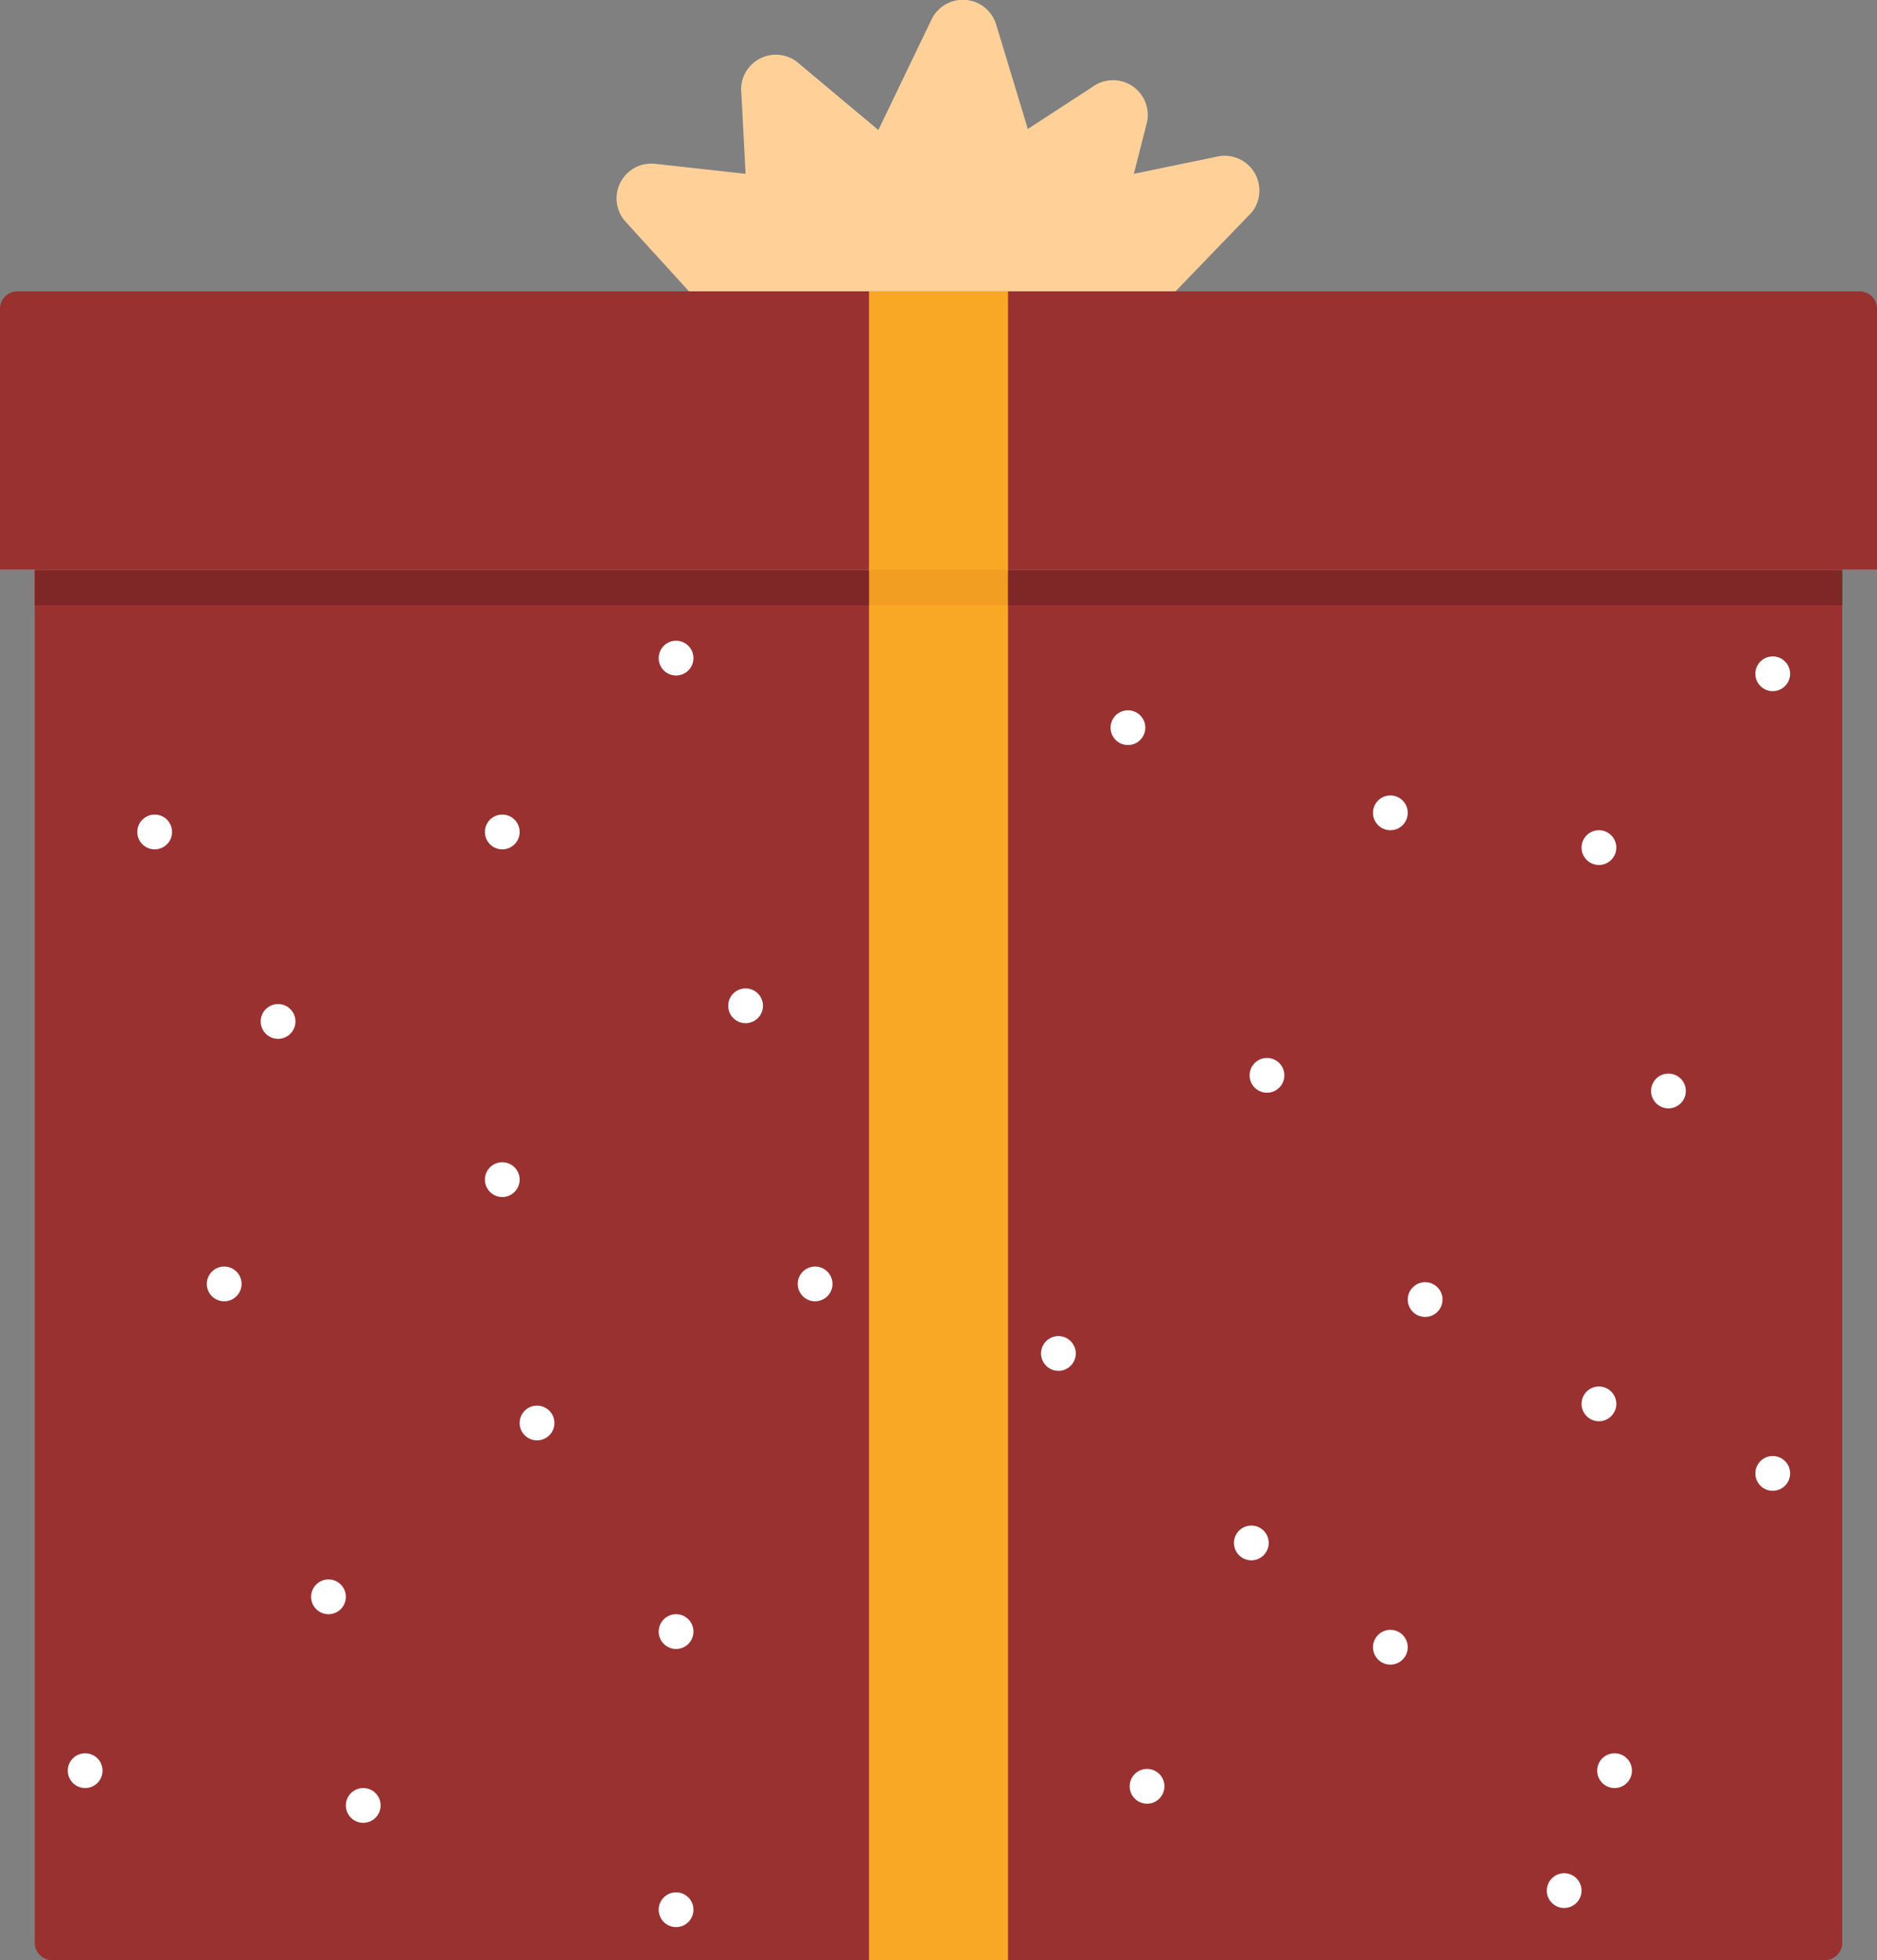 <svg xmlns="http://www.w3.org/2000/svg" viewBox="0 0 54 56.38"><rect x="0" y="0" width="54" height="56.38" fill="#808080" stroke="none"/><defs><style>.cls-1{fill:#993131;}.cls-2{fill:#fff;}.cls-3{fill:#ffd199;}.cls-4{fill:#f9a826;}.cls-5{fill:#f29e22;}.cls-6{fill:#7f2626;}</style></defs><title>red-gift</title><g id="Layer_2" data-name="Layer 2"><g id="Layer_1-2" data-name="Layer 1"><path class="cls-1" d="M1,16.38H53a0,0,0,0,1,0,0v39.5a.5.5,0,0,1-.5.5H1.5a.5.5,0,0,1-.5-.5V16.38A0,0,0,0,1,1,16.38Z"/><circle class="cls-2" cx="4.45" cy="23.93" r="0.5"/><circle class="cls-2" cx="14.45" cy="23.93" r="0.5"/><circle class="cls-2" cx="14.45" cy="33.93" r="0.5"/><circle class="cls-2" cx="6.45" cy="36.93" r="0.5"/><circle class="cls-2" cx="23.45" cy="36.93" r="0.5"/><circle class="cls-2" cx="21.45" cy="28.93" r="0.5"/><circle class="cls-2" cx="19.45" cy="18.93" r="0.5"/><circle class="cls-2" cx="32.45" cy="20.93" r="0.5"/><circle class="cls-2" cx="36.45" cy="30.93" r="0.5"/><circle class="cls-2" cx="46.45" cy="50.93" r="0.5"/><circle class="cls-2" cx="9.45" cy="45.93" r="0.5"/><circle class="cls-2" cx="2.45" cy="50.93" r="0.5"/><circle class="cls-2" cx="15.45" cy="40.93" r="0.5"/><circle class="cls-2" cx="19.45" cy="46.93" r="0.5"/><circle class="cls-2" cx="10.45" cy="51.93" r="0.5"/><circle class="cls-2" cx="19.45" cy="54.93" r="0.5"/><circle class="cls-2" cx="36" cy="44.38" r="0.5"/><circle class="cls-2" cx="46" cy="24.38" r="0.5"/><circle class="cls-2" cx="40" cy="23.38" r="0.5"/><circle class="cls-2" cx="41" cy="37.38" r="0.5"/><circle class="cls-2" cx="48" cy="31.38" r="0.5"/><circle class="cls-2" cx="46" cy="40.38" r="0.5"/><circle class="cls-2" cx="33" cy="51.38" r="0.5"/><circle class="cls-2" cx="40" cy="47.38" r="0.5"/><circle class="cls-2" cx="45" cy="54.38" r="0.5"/><circle class="cls-2" cx="51" cy="42.38" r="0.5"/><circle class="cls-2" cx="51" cy="19.38" r="0.5"/><circle class="cls-2" cx="8" cy="29.38" r="0.5"/><circle class="cls-2" cx="30.45" cy="38.93" r="0.5"/><path class="cls-3" d="M20.65,9.29,18,6.38a1,1,0,0,1,.83-1.67L21.45,5l-.12-2.29A1,1,0,0,1,23,1.84l2.27,1.9L26.8.56a1,1,0,0,1,1.86.15l.91,3,1.86-1.21A1,1,0,0,1,33,3.51L32.62,5l2.47-.51A1,1,0,0,1,36,6.12L32.94,9.29Z"/><path class="cls-1" d="M.5,8.38h53a.5.5,0,0,1,.5.5v7.5a0,0,0,0,1,0,0H0a0,0,0,0,1,0,0V8.88A.5.5,0,0,1,.5,8.38Z"/><rect class="cls-4" x="25" y="8.38" width="4" height="48"/><rect class="cls-5" x="25" y="16.38" width="4" height="1.03"/><rect class="cls-6" x="1" y="16.41" width="24" height="1"/><rect class="cls-6" x="29" y="16.41" width="24" height="1"/></g></g></svg>